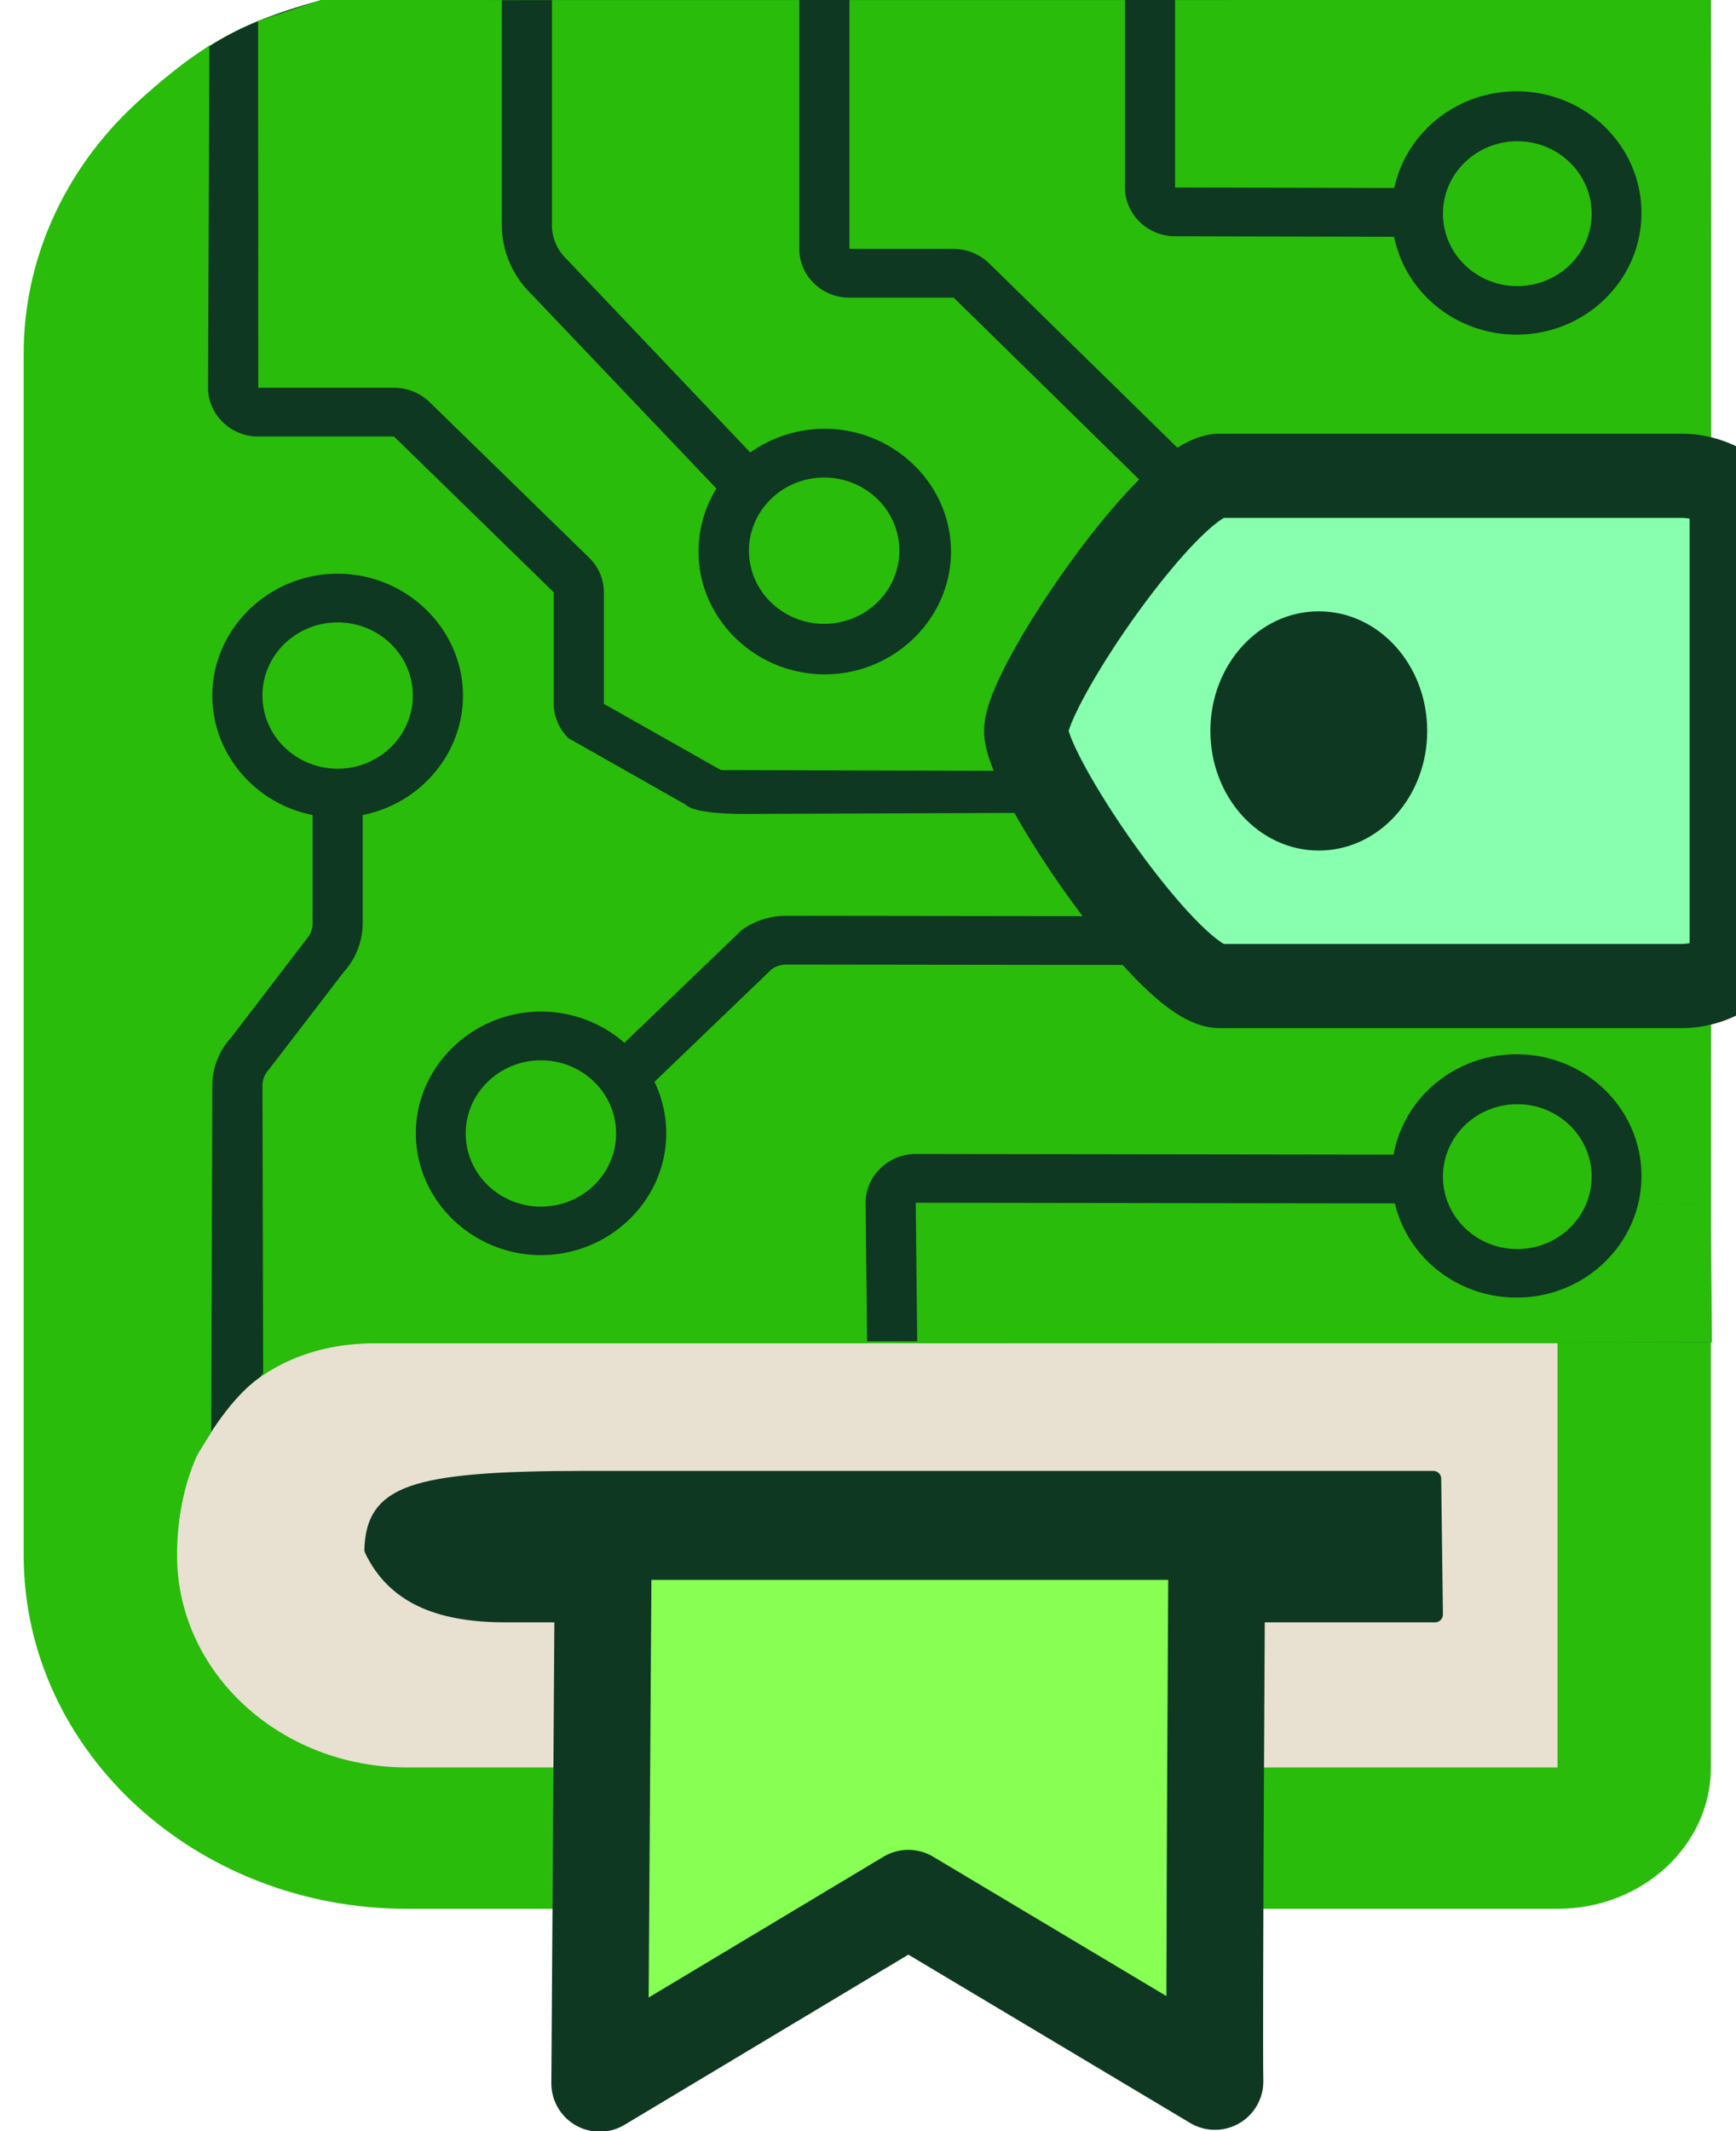 <svg xmlns="http://www.w3.org/2000/svg" width="100%" height="100%" viewBox="0 0 110 135" fill-rule="evenodd" stroke-linejoin="round" stroke-miterlimit="2" xmlns:v="https://vecta.io/nano"><path d="M108.257 16.895l-.644 96.217-96.406-1.087-1.519-94.271 98.57-.858z" fill="#e8e0d0"/><path d="M1.5 98.526V22.393c0-5.94 2.563-11.633 7.113-15.838C13.169 2.357 17.352 0 23.798 0h79.752c2.685 0 4.859 2.004 4.859 4.478v107.484c0 4.948-4.349 8.956-9.719 8.956H84.112v-8.956H98.69V85.091H23.798c-8.049 0-12.579 6.018-12.579 13.435s6.53 13.436 14.579 13.436h58.314v8.956H25.798c-13.412 0-24.298-10.031-24.298-22.392z" fill="#29bc0b"/><g stroke="#0e3821"><path d="M90.93 102.27H32.026c-4.363 0-7.084-1.272-8.439-4.107.129-3.462 2.172-4.487 13.501-4.487h53.733l.109 8.594z" fill="#0e3821" stroke-width=".999"/><path d="M38.231 97.013L38 131.97l19.554-11.722 19.431 11.605c-.069-2.929.122-34.84.122-34.84H38.231z" fill="#87ff53" stroke-width="6.13"/></g><g transform="matrix(1 0 0 -1 -17 86.786)"><path d="M125.376 1.746l.029 85.081-88.083-.06c-3.059-.831-5.841-1.896-8.081-3.643l.177-88.611c1.235 2.097 2.495 3.923 4.116 5.085l1.509 2.266 90.333-.118z" fill="#0e3821"/><path d="M38.394 38.092c2.63 0 4.765 2.075 4.765 4.633s-2.135 4.633-4.765 4.633-4.765-2.075-4.765-4.633 2.135-4.633 4.765-4.633zm12.881-27.741c2.63 0 4.765 2.075 4.765 4.633s-2.135 4.633-4.765 4.633-4.765-2.075-4.765-4.633 2.135-4.633 4.765-4.633zm40.182 64.556v11.876l33.952.014.019-15.053-11.678.025-6.224 3.101-16.068.037zM69.223 47.269c2.63 0 4.765 2.075 4.765 4.633s-2.135 4.633-4.765 4.633-4.765-2.075-4.765-4.633 2.135-4.633 4.765-4.633zm-3.338-21.892a1.58 1.58 0 0 0 .937.309l58.606-.074-.027-15.09-11.929.02-5.824 3.098-32.624.045c-1.741-.005-3.172-1.396-3.176-3.088l.095-8.894H35.048L33.675-.349l-.046 18.366a1.49 1.49 0 0 0 .397 1.004l4.765 6.204a4.61 4.61 0 0 1 1.191 3.073v6.859c3.683.73 6.353 3.91 6.353 7.565 0 4.236-3.585 7.721-7.941 7.721s-7.941-3.485-7.941-7.721c0-3.655 2.67-6.834 6.353-7.565v-6.859a1.53 1.53 0 0 0-.397-1.019l-4.749-6.204c-.772-.835-1.202-1.919-1.207-3.042l-.067-21.972-1.169-1.893c-.276.473-3.793 7.478-3.793 7.478l-.119 74.506c.002 4.236 3.045 6.381 3.045 6.381.772.639 1.448 1.025 1.917 1.376l-.083-21.689c0-1.692 1.434-3.087 3.175-3.087h8.61l10.117-9.864V42.2c.008-.817.345-1.598.937-2.177l7.401-4.196c.597-.582 2.973-.602 3.82-.602l61.184.235V28.7l-58.606.074c-1.012.002-1.996-.312-2.811-.896l-7.447-7.151c-1.448 1.275-3.335 1.98-5.289 1.977-4.35-.005-7.925-3.485-7.925-7.713s3.58-7.713 7.933-7.713 7.933 3.481 7.933 7.713a7.52 7.52 0 0 1-.746 3.266l7.415 7.12zm59.516-14.855l.075-8.776-50.357-.045-.095 8.894 32.426-.045 17.952-.029zM62.68 38.004L55.263 42.2v7.069a3.07 3.07 0 0 1-.921 2.177l-10.133 9.88a3.25 3.25 0 0 1-2.239.896h-8.608l-.006 23.238 4.044 1.348 11.399-.025V72.539c0-1.638.669-3.21 1.858-4.37l11.739-12.33a7.61 7.61 0 0 1-1.136-3.993c0-4.267 3.612-7.778 8-7.778s7.998 3.511 7.998 7.778-3.612 7.776-7.998 7.776c-1.698 0-3.351-.525-4.72-1.498L52.911 70.362c-.604.571-.942 1.359-.937 2.177v14.243h15.674V71.008c0-1.688 1.429-3.078 3.165-3.078h6.62L89.55 56.051v-6.053c-.003-.823-.665-.613-.064-1.192l5.402-7.196c.602-.576 1.41-.903 2.255-.911l28.285-.074-.032-2.792-62.716.171zm34.463 5.783l-4.417 6.211v6.053a3.07 3.07 0 0 1-.921 2.177L79.672 70.107c-.596.576-1.399.903-2.239.911h-6.609v15.764h17.456V74.907c.005-1.692 1.436-3.084 3.176-3.088l15.903-.036 18.068-.039V43.713l-28.285.074z" fill="#29bc0b"/></g><path d="M109.728 31.195v30.213a5.37 5.37 0 0 1-3.189 1.055H77.29c-3.128 0-12.268-13.383-12.268-16.161s9.14-16.161 12.268-16.161h29.249c1.183 0 2.281.389 3.189 1.054z" fill="#87ffaf" stroke="#0e3821" stroke-width="5.33"/><g fill="#0e3821"><path d="M83.564 53.88c3.796 0 6.869-3.39 6.869-7.578s-3.073-7.577-6.869-7.577-6.87 3.39-6.87 7.577 3.073 7.578 6.87 7.578z"/><ellipse cx="96.096" cy="13.491" rx="7.915" ry="7.708"/></g><ellipse cx="96.142" cy="13.536" rx="4.712" ry="4.589" fill="#29bc0b"/><ellipse cx="96.096" cy="74.491" rx="7.915" ry="7.708" fill="#0e3821"/><ellipse cx="96.142" cy="74.536" rx="4.712" ry="4.589" fill="#29bc0b"/></svg>